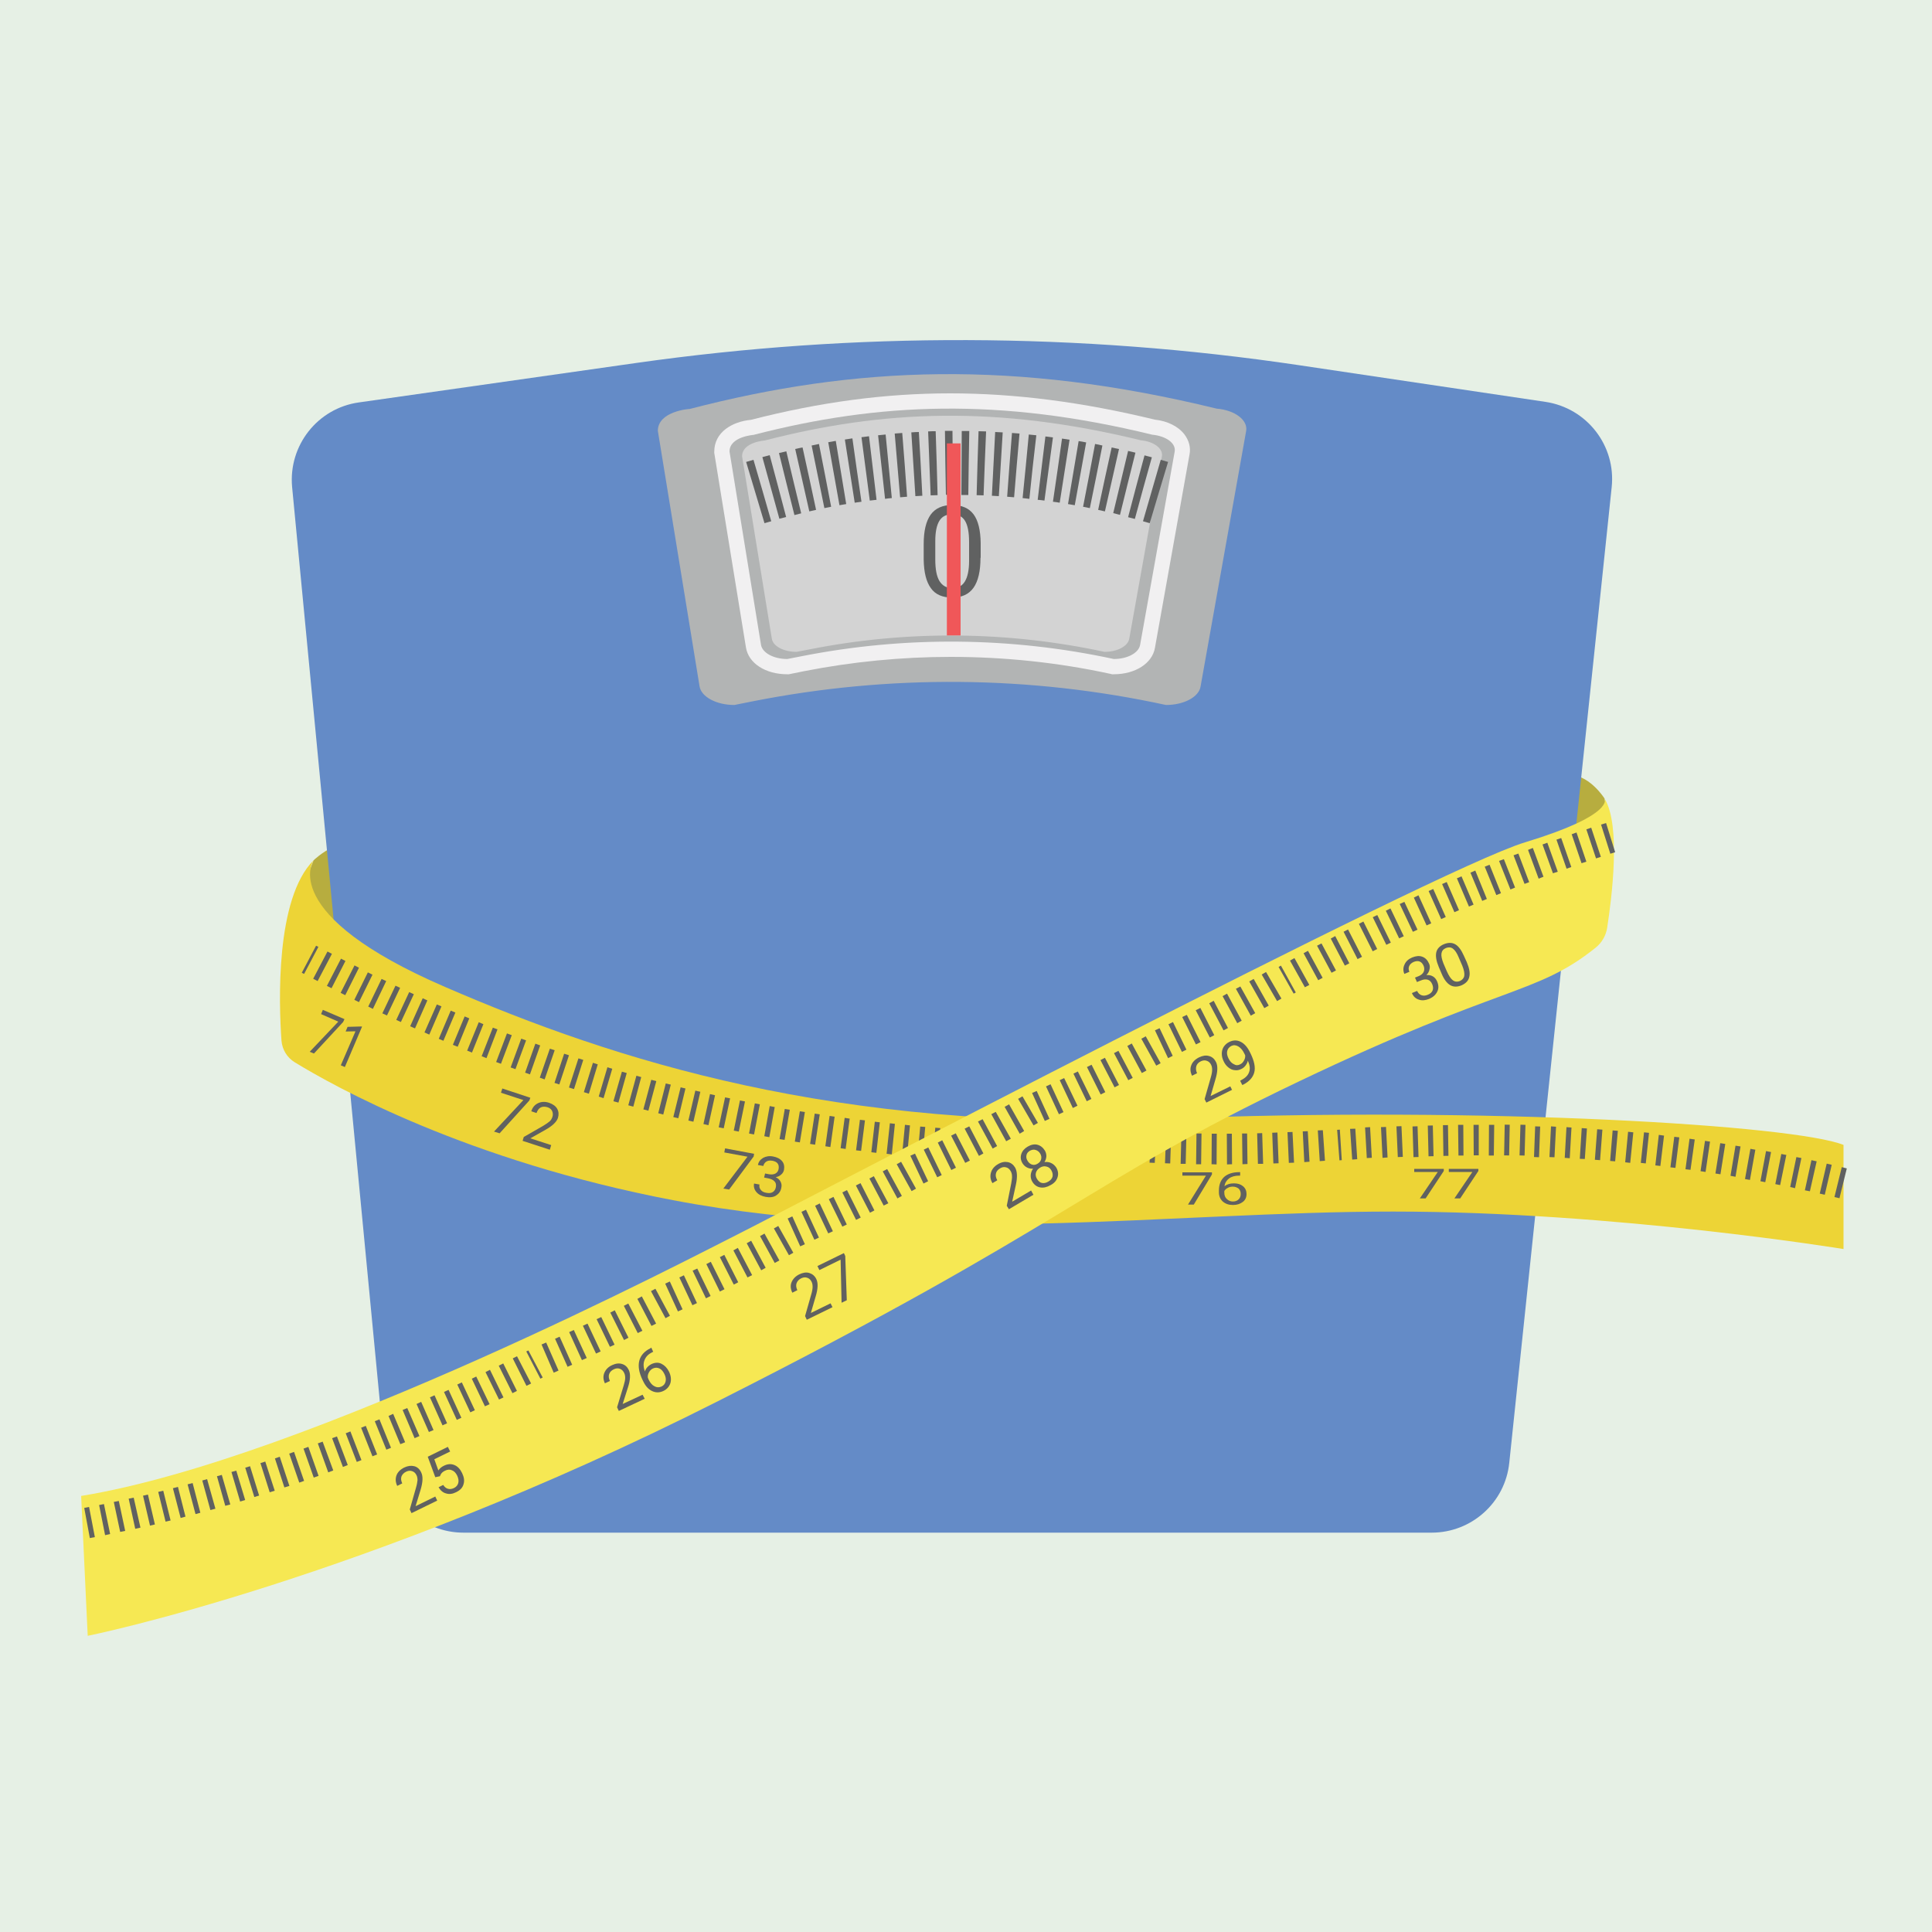 <?xml version="1.0" encoding="utf-8"?>
<!-- Generator: Adobe Illustrator 22.0.1, SVG Export Plug-In . SVG Version: 6.00 Build 0)  -->
<svg version="1.1" id="Layer_1" xmlns="http://www.w3.org/2000/svg" xmlns:xlink="http://www.w3.org/1999/xlink" x="0px" y="0px"
	 viewBox="0 0 1000 1000" style="enable-background:new 0 0 1000 1000;" xml:space="preserve">
<style type="text/css">
	.st0{fill:#E6F0E5;}
	.st1{fill:#B7AD3F;}
	.st2{fill:#648BC7;}
	.st3{fill:#B2B4B4;}
	.st4{fill:#F1F0F1;}
	.st5{fill:#D3D3D3;}
	.st6{fill:#606161;}
	.st7{fill:#F05759;}
	.st8{fill:#EDD436;}
	.st9{fill:#F6E853;}
</style>
<rect class="st0" width="1000" height="1000"/>
<g id="Scales">
	<path class="st1" d="M162.3,445.3c0,0,16.3-16,31.6-7.4c15.2,8.6,4.2,35.8,4.2,35.8l-28.9,7.2l-13-19.8L162.3,445.3z"/>
	<path class="st1" d="M830.5,413.3c0,0-7.1-11.3-17-12.2c-9.9-0.9-14.5,19-14.5,19l18.8,13.9C817.7,434,834.1,430.4,830.5,413.3z"/>
	<path class="st2" d="M151.2,252.1l48.4,504.6c2,20.7,19.4,36.6,40.3,36.6H741c20.7,0,38.1-15.6,40.2-36.2l53-504.9
		c2.3-21.5-12.8-41-34.3-44.2l-127.7-19c-113.7-16.9-229.3-17.3-343.1-1.1l-143.4,20.4C164.4,211.3,149.2,230.6,151.2,252.1z"/>
	<path class="st3" d="M340.5,223l21.6,132.3c0.9,5.4,8.7,9.6,18,9.6l9.5-1.9c70.7-14,143.5-13.4,213.9,1.9l0,0
		c9.2,0,17-4.1,17.9-9.5L645,223.1c1-5.6-5.7-10.8-15.3-11.6l0,0c-104.5-25.5-187-22.1-272.8,0.2C356.9,211.6,340.5,212.8,340.5,223
		z"/>
	<path class="st4" d="M575.6,349l-0.8-0.2c-27.1-5.9-54.9-8.8-82.7-8.8c-25.4,0-51,2.5-75.9,7.4l-7.9,1.6h-0.8
		c-11.3,0-20.1-5.7-21.4-13.9l-16.4-100.7v-0.6c0-10.2,9.4-15.6,19-16.5c35.8-9.2,69.5-13.7,103.1-13.7c33.7,0,68.4,4.5,105.9,13.6
		c6.6,0.7,12.2,3.5,15.4,7.7c2.3,3.1,3.3,6.7,2.6,10.3l-17.9,100.1c-1.4,8.1-10.2,13.7-21.4,13.7H575.6z"/>
	<path class="st3" d="M377.6,233.7l16.3,100.1c0.7,4.1,6.5,7.3,13.6,7.3l7.2-1.4c53.5-10.6,108.5-10.1,161.8,1.4h0
		c7,0,12.8-3.1,13.6-7.2l17.9-100.1c0.8-4.3-4.3-8.1-11.6-8.8h0c-79-19.3-141.4-16.7-206.4,0.1C390,225.1,377.6,226,377.6,233.7z"/>
	<path class="st5" d="M384.1,236.2l15.4,94.4c0.6,3.9,6.2,6.8,12.8,6.8l6.8-1.3c50.4-10,102.4-9.5,152.6,1.3l0,0
		c6.6,0,12.1-2.9,12.8-6.8l16.9-94.4c0.7-4-4.1-7.7-10.9-8.3h0c-74.5-18.2-133.4-15.7-194.7,0.1C395.8,228,384.1,228.8,384.1,236.2z
		"/>
	<path class="st6" d="M399.2,269.8c-1.2,0.3-2.3,0.7-3.5,1c-3.2-10.6-6.3-21.1-9.5-31.7c1.3-0.4,2.5-0.7,3.8-1.1
		C393.1,248.6,396.2,259.2,399.2,269.8z"/>
	<path class="st6" d="M406.9,267.6c-1.2,0.3-2.3,0.6-3.5,0.9c-2.9-10.6-5.9-21.3-8.8-31.9c1.3-0.3,2.5-0.7,3.8-1
		C401.3,246.3,404.1,257,406.9,267.6z"/>
	<path class="st6" d="M414.7,265.7c-1.2,0.3-2.3,0.6-3.5,0.9c-2.7-10.7-5.4-21.4-8-32.1c1.3-0.3,2.5-0.6,3.8-0.9
		C409.5,244.2,412.1,255,414.7,265.7z"/>
	<path class="st6" d="M422.4,263.9c-1.2,0.3-2.3,0.5-3.5,0.8c-2.4-10.8-4.9-21.5-7.3-32.3c1.3-0.3,2.6-0.6,3.8-0.8
		C417.8,242.4,420.1,253.1,422.4,263.9z"/>
	<path class="st6" d="M430.2,262.3c-1.2,0.2-2.3,0.5-3.5,0.7c-2.2-10.8-4.4-21.6-6.6-32.4c1.3-0.3,2.6-0.5,3.8-0.8
		C426.1,240.7,428.1,251.5,430.2,262.3z"/>
	<path class="st6" d="M438,260.9c-1.2,0.2-2.3,0.4-3.5,0.6c-1.9-10.9-3.9-21.7-5.8-32.6c1.3-0.2,2.6-0.5,3.9-0.7
		C434.4,239.2,436.2,250,438,260.9z"/>
	<path class="st6" d="M445.9,259.7c-1.2,0.2-2.4,0.3-3.5,0.5c-1.7-10.9-3.4-21.8-5.1-32.7c1.3-0.2,2.6-0.4,3.9-0.6
		C442.7,237.9,444.3,248.8,445.9,259.7z"/>
	<path class="st6" d="M453.7,258.7c-1.2,0.1-2.4,0.3-3.5,0.4c-1.4-10.9-2.9-21.9-4.3-32.8c1.3-0.2,2.6-0.3,3.9-0.5
		C451.1,236.8,452.4,247.7,453.7,258.7z"/>
	<path class="st6" d="M461.6,257.8c-1.2,0.1-2.4,0.2-3.5,0.4c-1.2-11-2.4-21.9-3.6-32.9c1.3-0.1,2.6-0.3,3.9-0.4
		C459.5,235.8,460.5,246.8,461.6,257.8z"/>
	<path class="st6" d="M469.5,257.1c-1.2,0.1-2.4,0.2-3.6,0.3c-0.9-11-1.9-22-2.8-33c1.3-0.1,2.6-0.2,3.9-0.3
		C467.9,235.1,468.7,246.1,469.5,257.1z"/>
	<path class="st6" d="M477.4,256.6c-1.2,0.1-2.4,0.1-3.6,0.2c-0.7-11-1.4-22-2.1-33c1.3-0.1,2.6-0.2,3.9-0.2
		C476.3,234.6,476.8,245.6,477.4,256.6z"/>
	<path class="st6" d="M485.3,256.3c-1.2,0-2.4,0.1-3.6,0.1c-0.4-11-0.9-22-1.3-33.1c1.3-0.1,2.6-0.1,3.9-0.1
		C484.7,234.2,485,245.3,485.3,256.3z"/>
	<path class="st6" d="M493.2,256.1c-1.2,0-2.4,0-3.6,0c-0.2-11-0.4-22.1-0.5-33.1c1.3,0,2.6,0,3.9,0
		C493.1,234.1,493.2,245.1,493.2,256.1z"/>
	<path class="st6" d="M501.2,256.2c-1.2,0-2.4,0-3.6,0c0.1-11,0.1-22.1,0.2-33.1c1.3,0,2.6,0,3.9,0
		C501.5,234.1,501.3,245.2,501.2,256.2z"/>
	<path class="st6" d="M509.1,256.4c-1.2,0-2.4-0.1-3.6-0.1c0.3-11,0.6-22,1-33.1c1.3,0,2.6,0.1,3.9,0.1
		C509.9,234.4,509.5,245.4,509.1,256.4z"/>
	<path class="st6" d="M517,256.8c-1.2-0.1-2.4-0.1-3.6-0.2c0.6-11,1.1-22,1.7-33c1.3,0.1,2.6,0.1,3.9,0.2
		C518.3,234.8,517.7,245.8,517,256.8z"/>
	<path class="st6" d="M524.9,257.4c-1.2-0.1-2.4-0.2-3.6-0.3c0.8-11,1.6-22,2.5-33c1.3,0.1,2.6,0.2,3.9,0.3
		C526.7,235.4,525.8,246.4,524.9,257.4z"/>
	<path class="st6" d="M532.8,258.2c-1.2-0.1-2.4-0.3-3.5-0.4c1.1-11,2.2-22,3.2-32.9c1.3,0.1,2.6,0.3,3.9,0.4
		C535.1,236.2,533.9,247.2,532.8,258.2z"/>
	<path class="st6" d="M540.6,259.1c-1.2-0.2-2.4-0.3-3.5-0.4c1.3-10.9,2.7-21.9,4-32.8c1.3,0.2,2.6,0.3,3.9,0.5
		C543.5,237.2,542.1,248.2,540.6,259.1z"/>
	<path class="st6" d="M548.5,260.2c-1.2-0.2-2.4-0.4-3.5-0.5c1.6-10.9,3.2-21.8,4.7-32.7c1.3,0.2,2.6,0.4,3.9,0.6
		C551.9,238.4,550.2,249.3,548.5,260.2z"/>
	<path class="st6" d="M556.3,261.5c-1.2-0.2-2.3-0.4-3.5-0.6c1.8-10.9,3.7-21.8,5.5-32.6c1.3,0.2,2.6,0.4,3.9,0.7
		C560.2,239.8,558.3,250.7,556.3,261.5z"/>
	<path class="st6" d="M564.1,263c-1.2-0.2-2.3-0.5-3.5-0.7c2.1-10.8,4.2-21.7,6.2-32.5c1.3,0.2,2.6,0.5,3.8,0.8
		C568.5,241.4,566.3,252.2,564.1,263z"/>
	<path class="st6" d="M571.9,264.7c-1.2-0.3-2.3-0.5-3.5-0.8c2.3-10.8,4.6-21.6,7-32.3c1.3,0.3,2.6,0.6,3.8,0.8
		C576.8,243.2,574.3,253.9,571.9,264.7z"/>
	<path class="st6" d="M579.7,266.5c-1.2-0.3-2.3-0.6-3.5-0.9c2.6-10.7,5.1-21.4,7.7-32.2c1.3,0.3,2.5,0.6,3.8,0.9
		C585,245.1,582.3,255.8,579.7,266.5z"/>
	<path class="st6" d="M587.4,268.6c-1.2-0.3-2.3-0.6-3.5-0.9c2.8-10.7,5.6-21.3,8.5-32c1.3,0.3,2.5,0.7,3.8,1
		C593.2,247.3,590.3,257.9,587.4,268.6z"/>
	<path class="st6" d="M595.1,270.8c-1.1-0.3-2.3-0.7-3.5-1c3.1-10.6,6.1-21.2,9.2-31.8c1.3,0.4,2.5,0.7,3.8,1.1
		C601.4,249.7,598.2,260.2,595.1,270.8z"/>
	<path class="st6" d="M507.5,288.7c0,6.9-1.2,12.1-3.6,15.5c-2.4,3.4-6.1,5.1-11.1,5.1c-5,0-8.7-1.6-11-4.9
		c-2.4-3.3-3.6-8.2-3.7-14.8v-7.9c0-6.9,1.2-11.9,3.6-15.3c2.4-3.3,6.1-5,11.1-5c5,0,8.7,1.6,11.1,4.8s3.6,8.2,3.7,14.9V288.7z
		 M501.6,280.6c0-5-0.7-8.7-2.1-11c-1.4-2.3-3.6-3.4-6.7-3.4c-3,0-5.2,1.1-6.6,3.4c-1.4,2.3-2.1,5.8-2.1,10.5v9.5
		c0,5,0.7,8.8,2.2,11.2c1.5,2.4,3.7,3.6,6.6,3.6c2.9,0,5.1-1.1,6.5-3.4c1.4-2.3,2.2-5.8,2.2-10.7V280.6z"/>
	<rect x="490.1" y="229.5" class="st7" width="7.1" height="99.4"/>
</g>
<g id="Tape_Measure">
	<path class="st8" d="M162.3,445.3c0,0-19.4,27.8,68.2,65.6c87.5,37.9,202,74.9,371.1,68.2s327.4,3.4,352.6,13.5v53.9
		c0,0-118.7-19.4-233.1-19.4s-244.9,18.5-372.8-5.9c-106.5-20.3-175.6-59-195.8-71.4c-3.9-2.4-6.4-6.5-6.8-11.1
		C144.3,519.1,142.5,465.1,162.3,445.3z"/>
	<polygon class="st6" points="157.4,504.1 156.2,503.5 163.6,489.5 164.8,490.1 	"/>
	<path class="st6" d="M485.4,599.7l-2.6-0.2l1.3-15.8l2.6,0.2L485.4,599.7z M490.8,600.1l1.2-15.8l2.6,0.2l-1.1,15.8L490.8,600.1z
		 M477.5,599.1l-2.6-0.2l1.4-15.8l2.6,0.2L477.5,599.1z M498.8,600.7l1-15.8l2.6,0.2l-1,15.9L498.8,600.7z M469.5,598.3l-2.6-0.3
		l1.5-15.8l2.6,0.3L469.5,598.3z M506.7,601.2l0.9-15.9l2.6,0.1l-0.9,15.9L506.7,601.2z M461.6,597.5l-2.7-0.3l1.7-15.8l2.6,0.3
		L461.6,597.5z M514.7,601.6l0.8-15.9l2.5,0.1l-0.7,15.9L514.7,601.6z M453.6,596.7l-2.6-0.3l1.8-15.8l2.6,0.3L453.6,596.7z
		 M445.7,595.7l-2.6-0.3l2-15.8l2.6,0.3L445.7,595.7z M437.7,594.7l-2.6-0.4l2.1-15.7l2.6,0.4L437.7,594.7z M429.8,593.7l-2.6-0.4
		l2.2-15.7l2.6,0.4L429.8,593.7z M421.9,592.5l-2.6-0.4l2.4-15.7l2.6,0.4L421.9,592.5z M414,591.3l-2.6-0.4l2.6-15.7l2.6,0.4
		L414,591.3z M406.1,590l-2.6-0.4l2.7-15.6l2.6,0.4L406.1,590z M398.2,588.6l-2.6-0.5l2.8-15.6l2.6,0.5L398.2,588.6z M390.3,587.2
		l-2.6-0.5l3-15.6l2.6,0.5L390.3,587.2z M382.4,585.7l-2.6-0.5l3.2-15.6l2.6,0.5L382.4,585.7z M374.6,584l-2.6-0.5l3.3-15.5l2.6,0.5
		L374.6,584z M366.7,582.4l-2.6-0.6l3.4-15.5l2.6,0.6L366.7,582.4z M358.9,580.6l-2.6-0.6l3.6-15.5l2.6,0.6L358.9,580.6z
		 M351.1,578.8l-2.6-0.6l3.8-15.4l2.5,0.6L351.1,578.8z M343.3,576.9l-2.6-0.7l3.9-15.4l2.6,0.6L343.3,576.9z M335.6,574.9l-2.6-0.7
		l4.1-15.3l2.6,0.7L335.6,574.9z M327.8,572.8l-2.6-0.7l4.2-15.3l2.5,0.7L327.8,572.8z M320.1,570.7l-2.6-0.7l4.4-15.3l2.5,0.7
		L320.1,570.7z M312.4,568.4l-2.5-0.8l4.5-15.2l2.5,0.8L312.4,568.4z M304.8,566.1l-2.6-0.8l4.7-15.2l2.5,0.8L304.8,566.1z
		 M297.1,563.7l-2.6-0.8l4.9-15.1l2.5,0.8L297.1,563.7z M289.5,561.3l-2.5-0.8l5-15.1l2.5,0.8L289.5,561.3z M281.9,558.7l-2.5-0.9
		l5.2-15l2.5,0.8L281.9,558.7z M274.3,556.1l-2.5-0.9l5.3-15l2.5,0.9L274.3,556.1z M266.8,553.4l-2.5-0.9l5.5-14.9l2.5,0.9
		L266.8,553.4z M259.3,550.6l-2.5-0.9l5.6-14.8l2.5,0.9L259.3,550.6z M251.8,547.7l-2.5-1l5.8-14.8l2.4,0.9L251.8,547.7z
		 M244.3,544.8l-2.5-1l6-14.7l2.4,1L244.3,544.8z M236.9,541.8l-2.5-1l6.1-14.7l2.4,1L236.9,541.8z M229.5,538.7l-2.4-1l6.2-14.6
		l2.4,1L229.5,538.7z M222.2,535.5l-2.5-1.1l6.4-14.5l2.4,1L222.2,535.5z M214.8,532.3l-2.5-1.1l6.5-14.5l2.4,1.1L214.8,532.3z
		 M207.5,529l-2.4-1.1l6.7-14.4l2.4,1.1L207.5,529z M200.3,525.6l-2.4-1.1l6.8-14.3l2.4,1.1L200.3,525.6z M193,522.2l-2.4-1.2
		l6.9-14.3l2.4,1.1L193,522.2z M185.8,518.7l-2.4-1.2l7-14.2l2.4,1.2L185.8,518.7z M178.7,515.1l-2.4-1.2l7.2-14.2l2.3,1.2
		L178.7,515.1z M171.6,511.5l-2.4-1.2l7.3-14.1l2.3,1.2L171.6,511.5z M164.4,507.8l-2.3-1.2l7.4-14.1l2.3,1.2L164.4,507.8z"/>
	<polygon class="st6" points="522.7,602 523.5,586.1 524.7,586.2 524.1,602 	"/>
	<polygon class="st6" points="533.9,596.9 532.6,596.8 534.3,581 535.7,581.2 	"/>
	<polygon class="st6" points="685.8,600.8 683.1,601 682.1,585.1 684.7,585 	"/>
	<polygon class="st6" points="677.8,601.3 675.1,601.5 674.3,585.6 676.9,585.5 	"/>
	<polygon class="st6" points="669.8,601.8 667.1,601.9 666.4,586 669,585.9 	"/>
	<polygon class="st6" points="661.8,602.1 659.1,602.2 658.5,586.3 661.2,586.2 	"/>
	<polygon class="st6" points="653.8,602.4 651.1,602.4 650.7,586.6 653.3,586.5 	"/>
	<polygon class="st6" points="645.7,602.5 643.1,602.6 642.9,586.7 645.5,586.7 	"/>
	<polygon class="st6" points="637.7,602.6 635.1,602.7 635,586.8 637.6,586.8 	"/>
	<polygon class="st6" points="629.7,602.7 627.1,602.6 627.2,586.8 629.8,586.8 	"/>
	<polygon class="st6" points="621.7,602.6 619.1,602.6 619.3,586.7 621.9,586.7 	"/>
	<polygon class="st6" points="613.7,602.4 611.1,602.4 611.5,586.5 614.1,586.6 	"/>
	<polygon class="st6" points="605.7,602.2 603,602.1 603.6,586.3 606.2,586.4 	"/>
	<polygon class="st6" points="597.7,601.9 595,601.8 595.8,585.9 598.4,586.1 	"/>
	<polygon class="st6" points="589.7,601.5 587,601.4 587.9,585.5 590.5,585.7 	"/>
	<polygon class="st6" points="581.7,601.1 579,600.9 580.1,585.1 582.7,585.2 	"/>
	<polygon class="st6" points="573.7,600.6 571.1,600.4 572.2,584.5 574.8,584.7 	"/>
	<polygon class="st6" points="565.7,600 563.1,599.8 564.4,583.9 567,584.1 	"/>
	<polygon class="st6" points="557.8,599.3 555.1,599.1 556.6,583.3 559.2,583.5 	"/>
	<polygon class="st6" points="549.8,598.6 547.2,598.3 548.7,582.5 551.3,582.8 	"/>
	<polygon class="st6" points="541.9,597.8 539.2,597.5 540.9,581.7 543.5,582 	"/>
	
		<rect x="731" y="582.7" transform="matrix(1 -3.192076e-02 3.192076e-02 1 -18.48 23.678)" class="st6" width="2.6" height="15.9"/>
	<polygon class="st6" points="725.4,582.9 726.1,598.8 723.5,598.9 722.8,583 	"/>
	
		<rect x="739" y="582.4" transform="matrix(1 -2.409076e-02 2.409076e-02 1 -14.008 18.005)" class="st6" width="2.6" height="15.9"/>
	<polygon class="st6" points="717.4,583.3 718.2,599.1 715.6,599.3 714.8,583.4 	"/>
	
		<rect x="746.9" y="582.3" transform="matrix(1 -1.531475e-02 1.531475e-02 1 -8.951 11.528)" class="st6" width="2.6" height="15.9"/>
	
		<rect x="707.3" y="583.7" transform="matrix(0.998 -5.631267e-02 5.631267e-02 0.998 -32.195 40.841)" class="st6" width="2.6" height="15.9"/>
	<polygon class="st6" points="754.7,582.2 757.4,582.2 757.5,598.1 754.9,598.1 	"/>
	<polygon class="st6" points="701.5,584.2 702.5,600 699.9,600.2 698.8,584.3 	"/>
	<polygon class="st6" points="762.7,582.2 765.4,582.2 765.4,598 762.8,598 	"/>
	<polygon class="st6" points="770.7,582.2 773.4,582.2 773.2,598.1 770.6,598.1 	"/>
	
		<rect x="772" y="588.9" transform="matrix(1.988580e-02 -1 1 1.988580e-02 174.269 1358.302)" class="st6" width="15.9" height="2.6"/>
	
		<rect x="779.9" y="589.1" transform="matrix(2.870770e-02 -1 1 2.870770e-02 175.033 1361.034)" class="st6" width="15.9" height="2.6"/>
	
		<rect x="787.8" y="589.4" transform="matrix(3.749820e-02 -0.999 0.999 3.749820e-02 175.648 1363.79)" class="st6" width="15.9" height="2.6"/>
	<polygon class="st6" points="802.8,583 805.4,583.2 804.6,599 802,598.9 	"/>
	<polygon class="st6" points="810.8,583.4 813.4,583.6 812.5,599.5 809.9,599.3 	"/>
	<polygon class="st6" points="818.7,583.9 821.4,584.1 820.3,599.9 817.7,599.8 	"/>
	<polygon class="st6" points="826.7,584.5 829.4,584.7 828.2,600.5 825.5,600.3 	"/>
	<polygon class="st6" points="834.7,585.1 837.4,585.3 836,601.1 833.4,600.9 	"/>
	<polygon class="st6" points="842.7,585.8 845.4,586.1 843.8,601.9 841.2,601.6 	"/>
	
		<rect x="843.2" y="593.3" transform="matrix(0.105 -0.995 0.995 0.105 170.405 1378.597)" class="st6" width="15.9" height="2.6"/>
	<polygon class="st6" points="858.6,587.4 861.3,587.8 859.4,603.5 856.8,603.2 	"/>
	<polygon class="st6" points="866.6,588.4 869.2,588.7 867.2,604.5 864.6,604.2 	"/>
	<polygon class="st6" points="874.5,589.4 877.2,589.8 875,605.5 872.4,605.2 	"/>
	<polygon class="st6" points="882.5,590.5 885.1,590.9 882.8,606.6 880.2,606.2 	"/>
	<polygon class="st6" points="890.4,591.7 893,592.1 890.5,607.8 887.9,607.4 	"/>
	<polygon class="st6" points="898.3,593 900.9,593.4 898.3,609.1 895.7,608.6 	"/>
	
		<rect x="898.2" y="601.1" transform="matrix(0.176 -0.984 0.984 0.176 153.646 1388.31)" class="st6" width="15.9" height="2.6"/>
	<polygon class="st6" points="914.1,595.8 916.7,596.3 913.7,611.9 911.2,611.4 	"/>
	<polygon class="st6" points="922,597.3 924.6,597.8 921.4,613.4 918.9,612.9 	"/>
	<polygon class="st6" points="929.8,598.9 932.4,599.4 929.1,615 926.6,614.4 	"/>
	<polygon class="st6" points="937.6,600.5 940.3,601.1 936.8,616.6 934.2,616.1 	"/>
	<polygon class="st6" points="945.5,602.3 948.1,602.9 944.5,618.4 941.9,617.8 	"/>
	<polygon class="st6" points="953.3,604.1 955.9,604.8 952.1,620.2 949.5,619.6 	"/>
	<polygon class="st6" points="693.5,584.7 694.5,600.5 693.3,600.6 692.1,584.8 	"/>
	<path class="st9" d="M830.5,413.3c0,0,5.9,8.4-41.2,22.7c-47.1,14.3-385.4,191.9-407.3,202.8C360,649.8,159.8,755,42,774.3
		l3.4,72.4c0,0,142.2-28.5,325.7-121.2s190.2-112.8,301.3-165.8c105.5-50.4,122.6-44.5,153.4-69.1c3.3-2.6,5.5-6.4,6.1-10.6
		C834.2,465,839.1,427.3,830.5,413.3z"/>
	
		<rect x="340.4" y="667" transform="matrix(0.881 -0.473 0.473 0.881 -278.438 241.662)" class="st6" width="2.6" height="15.9"/>
	<polygon class="st6" points="339.6,685.1 337.2,686.3 329.9,672.3 332.2,671 	"/>
	<polygon class="st6" points="332.5,688.8 330.1,690 322.9,675.9 325.2,674.7 	"/>
	<polygon class="st6" points="325.3,692.4 323,693.6 315.9,679.4 318.2,678.2 	"/>
	<polygon class="st6" points="318.1,696 315.7,697.1 308.8,682.8 311.2,681.7 	"/>
	<polygon class="st6" points="310.9,699.5 308.5,700.6 301.7,686.2 304.1,685.1 	"/>
	<polygon class="st6" points="303.7,702.9 301.2,704 294.6,689.5 297,688.4 	"/>
	
		<rect x="290.6" y="691.5" transform="matrix(0.913 -0.408 0.408 0.913 -260.161 180.157)" class="st6" width="2.6" height="15.9"/>
	<polygon class="st6" points="289.1,709.4 286.6,710.5 280.3,695.9 282.7,694.9 	"/>
	
		<rect x="404" y="634.3" transform="matrix(0.872 -0.49 0.49 0.872 -262.534 280.682)" class="st6" width="2.6" height="15.9"/>
	<polygon class="st6" points="403.4,652.4 401,653.7 393.4,639.8 395.7,638.5 	"/>
	<polygon class="st6" points="396.3,656.2 394,657.5 386.5,643.5 388.8,642.2 	"/>
	<polygon class="st6" points="389.3,660 386.9,661.2 379.6,647.2 381.9,645.9 	"/>
	<polygon class="st6" points="382.1,663.7 379.8,664.9 372.6,650.7 374.9,649.5 	"/>
	<polygon class="st6" points="375,667.3 372.6,668.5 365.6,654.3 367.9,653.1 	"/>
	<polygon class="st6" points="367.8,670.8 365.4,672 358.5,657.7 360.9,656.6 	"/>
	
		<rect x="354.7" y="659.8" transform="matrix(0.905 -0.426 0.426 0.905 -250.457 215.18)" class="st6" width="2.6" height="15.9"/>
	<polygon class="st6" points="353.3,677.7 350.9,678.8 344.3,664.4 346.7,663.3 	"/>
	
		<rect x="240.3" y="715.6" transform="matrix(0.905 -0.424 0.424 0.905 -284.195 170.899)" class="st6" width="2.6" height="15.9"/>
	<polygon class="st6" points="251,727.9 244.2,713.6 246.5,712.5 253.4,726.8 	"/>
	
		<rect x="233.1" y="719" transform="matrix(0.909 -0.417 0.417 0.909 -281.899 164.104)" class="st6" width="2.6" height="15.9"/>
	<polygon class="st6" points="258.3,724.4 251.3,710.2 253.6,709 260.6,723.3 	"/>
	
		<rect x="225.9" y="722.3" transform="matrix(0.912 -0.409 0.409 0.912 -278.902 156.917)" class="st6" width="2.6" height="15.9"/>
	
		<rect x="261.7" y="705.3" transform="matrix(0.895 -0.446 0.446 0.895 -290.636 192.352)" class="st6" width="2.6" height="15.9"/>
	<polygon class="st6" points="224.4,740.2 222,741.2 215.6,726.7 218,725.6 	"/>
	<polygon class="st6" points="272.5,717.3 265.4,703.1 267.6,702 274.9,716.1 	"/>
	<polygon class="st6" points="217.1,743.3 214.6,744.4 208.4,729.8 210.8,728.8 	"/>
	<polygon class="st6" points="209.7,746.5 207.2,747.5 201.1,732.9 203.5,731.8 	"/>
	
		<rect x="196.8" y="734.8" transform="matrix(0.926 -0.377 0.377 0.926 -265.271 129.391)" class="st6" width="2.6" height="15.9"/>
	
		<rect x="189.4" y="737.7" transform="matrix(0.93 -0.369 0.369 0.93 -261.438 122.812)" class="st6" width="2.6" height="15.9"/>
	
		<rect x="182" y="740.6" transform="matrix(0.933 -0.36 0.36 0.933 -257.482 116.392)" class="st6" width="2.6" height="15.9"/>
	<polygon class="st6" points="180,758.3 177.5,759.3 171.9,744.4 174.4,743.5 	"/>
	<polygon class="st6" points="172.5,761.1 169.9,762.1 164.5,747.1 167,746.2 	"/>
	<polygon class="st6" points="164.9,763.9 162.4,764.8 157.1,749.8 159.6,748.9 	"/>
	<polygon class="st6" points="157.4,766.5 154.9,767.4 149.7,752.4 152.2,751.5 	"/>
	<polygon class="st6" points="149.8,769.1 147.2,769.9 142.3,754.9 144.8,754 	"/>
	<polygon class="st6" points="142.2,771.6 139.6,772.4 134.8,757.3 137.3,756.5 	"/>
	
		<rect x="129.6" y="758.9" transform="matrix(0.955 -0.296 0.296 0.955 -221.467 73.292)" class="st6" width="2.6" height="15.9"/>
	<polygon class="st6" points="126.9,776.4 124.3,777.2 119.8,761.9 122.3,761.2 	"/>
	<polygon class="st6" points="119.2,778.7 116.6,779.4 112.3,764.1 114.8,763.4 	"/>
	<polygon class="st6" points="111.5,780.9 108.9,781.6 104.7,766.3 107.2,765.6 	"/>
	<polygon class="st6" points="103.7,783 101.2,783.7 97.1,768.3 99.7,767.6 	"/>
	<polygon class="st6" points="96,785 93.5,785.7 89.5,770.3 92.1,769.6 	"/>
	<polygon class="st6" points="88.3,787 85.7,787.6 81.9,772.2 84.5,771.6 	"/>
	
		<rect x="76" y="773.5" transform="matrix(0.974 -0.227 0.227 0.974 -175.576 38.031)" class="st6" width="2.6" height="15.9"/>
	<polygon class="st6" points="72.7,790.7 70,791.3 66.6,775.7 69.2,775.2 	"/>
	<polygon class="st6" points="64.8,792.4 62.2,792.9 58.9,777.4 61.5,776.9 	"/>
	<polygon class="st6" points="57,794 54.4,794.6 51.3,779 53.8,778.5 	"/>
	<polygon class="st6" points="49.1,795.6 46.5,796.1 43.6,780.5 46.1,780 	"/>
	<polygon class="st6" points="279.7,713.6 272.4,699.5 273.5,699 280.9,713 	"/>
	
		<rect x="699.3" y="480.6" transform="matrix(0.89 -0.455 0.455 0.89 -145.62 372.72)" class="st6" width="2.6" height="15.9"/>
	<polygon class="st6" points="691.1,484.5 698.4,498.6 696.1,499.8 688.8,485.8 	"/>
	
		<rect x="706.4" y="477" transform="matrix(0.894 -0.449 0.449 0.894 -142.33 368.896)" class="st6" width="2.6" height="15.9"/>
	<polygon class="st6" points="684,488.3 691.5,502.3 689.2,503.5 681.7,489.5 	"/>
	
		<rect x="713.5" y="473.5" transform="matrix(0.898 -0.441 0.441 0.898 -138.996 364.208)" class="st6" width="2.6" height="15.9"/>
	
		<rect x="678.3" y="491.7" transform="matrix(0.879 -0.477 0.477 0.879 -156.044 384.727)" class="st6" width="2.6" height="15.9"/>
	<polygon class="st6" points="717.3,471.4 719.7,470.2 726.6,484.6 724.2,485.7 	"/>
	<polygon class="st6" points="670,495.9 677.7,509.8 675.4,511 667.7,497.2 	"/>
	<polygon class="st6" points="724.5,467.9 726.9,466.8 733.7,481.2 731.3,482.3 	"/>
	<polygon class="st6" points="731.8,464.6 734.2,463.4 740.8,477.9 738.4,479 	"/>
	
		<rect x="742.2" y="460" transform="matrix(0.913 -0.409 0.409 0.913 -126.315 344.779)" class="st6" width="2.6" height="15.9"/>
	
		<rect x="749.5" y="456.8" transform="matrix(0.916 -0.401 0.401 0.916 -123.291 339.698)" class="st6" width="2.6" height="15.9"/>
	
		<rect x="756.7" y="453.6" transform="matrix(0.92 -0.393 0.393 0.92 -120.347 334.683)" class="st6" width="2.6" height="15.9"/>
	<polygon class="st6" points="761.1,451.7 763.6,450.6 769.6,465.3 767.2,466.3 	"/>
	<polygon class="st6" points="768.5,448.6 771,447.6 776.9,462.3 774.5,463.3 	"/>
	<polygon class="st6" points="775.9,445.6 778.4,444.7 784.2,459.4 781.8,460.4 	"/>
	<polygon class="st6" points="783.4,442.7 785.9,441.8 791.5,456.6 789.1,457.5 	"/>
	<polygon class="st6" points="790.9,439.9 793.4,438.9 798.9,453.8 796.4,454.8 	"/>
	<polygon class="st6" points="798.4,437.1 800.9,436.2 806.3,451.2 803.8,452 	"/>
	
		<rect x="808.5" y="433.5" transform="matrix(0.944 -0.329 0.329 0.944 -100.224 291.385)" class="st6" width="2.6" height="15.9"/>
	<polygon class="st6" points="813.5,431.8 816,430.9 821.1,446 818.6,446.8 	"/>
	<polygon class="st6" points="821.1,429.3 823.6,428.4 828.6,443.5 826.1,444.3 	"/>
	<polygon class="st6" points="828.7,426.8 831.3,426 836,441.1 833.5,441.9 	"/>
	<polygon class="st6" points="663,499.8 670.7,513.7 669.6,514.3 661.8,500.5 	"/>
	
		<rect x="467.5" y="600.9" transform="matrix(0.875 -0.485 0.485 0.875 -236.366 303.55)" class="st6" width="2.6" height="15.9"/>
	<polygon class="st6" points="466.8,619 464.5,620.3 456.9,606.3 459.2,605.1 	"/>
	<polygon class="st6" points="459.8,622.8 457.4,624 450,610 452.3,608.8 	"/>
	<polygon class="st6" points="452.6,626.5 450.3,627.7 443,613.6 445.4,612.4 	"/>
	<polygon class="st6" points="445.5,630.2 443.1,631.4 436,617.2 438.4,616 	"/>
	<polygon class="st6" points="438.3,633.8 436,634.9 429,620.7 431.4,619.5 	"/>
	<polygon class="st6" points="431.1,637.3 428.7,638.4 421.9,624.1 424.3,622.9 	"/>
	
		<rect x="418" y="626.1" transform="matrix(0.907 -0.421 0.421 0.907 -227.888 235.354)" class="st6" width="2.6" height="15.9"/>
	<polygon class="st6" points="416.6,644 414.2,645.1 407.7,630.7 410.1,629.6 	"/>
	
		<rect x="530.6" y="567.3" transform="matrix(0.865 -0.502 0.502 0.865 -216.775 344.404)" class="st6" width="2.6" height="15.9"/>
	<polygon class="st6" points="530.1,585.4 527.8,586.8 520,572.9 522.3,571.6 	"/>
	<polygon class="st6" points="523.2,589.4 520.8,590.7 513.1,576.7 515.4,575.5 	"/>
	<polygon class="st6" points="516.1,593.2 513.8,594.5 506.2,580.5 508.6,579.3 	"/>
	<polygon class="st6" points="509,597 506.7,598.3 499.3,584.2 501.7,583 	"/>
	<polygon class="st6" points="502,600.7 499.6,601.9 492.3,587.8 494.7,586.6 	"/>
	<polygon class="st6" points="494.8,604.4 492.4,605.6 485.4,591.4 487.7,590.2 	"/>
	
		<rect x="481.6" y="593.4" transform="matrix(0.899 -0.438 0.438 0.899 -214.728 272.534)" class="st6" width="2.6" height="15.9"/>
	<polygon class="st6" points="480.4,611.4 478,612.6 471.2,598.2 473.6,597.1 	"/>
	
		<rect x="594.1" y="536" transform="matrix(0.875 -0.485 0.485 0.875 -189.04 356.793)" class="st6" width="2.6" height="15.9"/>
	<polygon class="st6" points="593.4,554.1 591,555.4 583.5,541.4 585.8,540.1 	"/>
	<polygon class="st6" points="586.3,557.9 584,559.1 576.6,545.1 578.9,543.9 	"/>
	<polygon class="st6" points="579.2,561.6 576.9,562.8 569.6,548.7 571.9,547.5 	"/>
	<polygon class="st6" points="572.1,565.3 569.7,566.5 562.6,552.3 565,551.1 	"/>
	<polygon class="st6" points="564.9,568.8 562.5,570 555.6,555.7 557.9,554.6 	"/>
	<polygon class="st6" points="557.7,572.3 555.3,573.5 548.5,559.1 550.8,558 	"/>
	
		<rect x="544.6" y="561.2" transform="matrix(0.907 -0.421 0.421 0.907 -188.809 282.579)" class="st6" width="2.6" height="15.9"/>
	<polygon class="st6" points="543.2,579.1 540.8,580.2 534.2,565.7 536.6,564.7 	"/>
	
		<rect x="657.2" y="502.4" transform="matrix(0.865 -0.501 0.501 0.865 -167.132 399.09)" class="st6" width="2.6" height="15.9"/>
	<polygon class="st6" points="656.7,520.5 654.4,521.8 646.6,508 648.9,506.7 	"/>
	<polygon class="st6" points="649.7,524.4 647.4,525.7 639.7,511.8 642,510.6 	"/>
	<polygon class="st6" points="642.7,528.3 640.4,529.6 632.8,515.6 635.1,514.3 	"/>
	<polygon class="st6" points="635.6,532.1 633.3,533.3 625.9,519.3 628.2,518 	"/>
	<polygon class="st6" points="628.5,535.8 626.2,537 618.9,522.9 621.3,521.7 	"/>
	<polygon class="st6" points="621.4,539.4 619,540.6 611.9,526.4 614.3,525.3 	"/>
	
		<rect x="608.2" y="528.5" transform="matrix(0.899 -0.438 0.438 0.899 -173.463 321.428)" class="st6" width="2.6" height="15.9"/>
	<polygon class="st6" points="607,546.5 604.6,547.7 597.8,533.3 600.2,532.2 	"/>
	<path class="st6" d="M226.3,776.7l-13.3,6.5l-0.9-1.9l3.2-11.2c0.5-1.7,0.7-3,0.8-3.9c0-0.9-0.1-1.8-0.5-2.6
		c-0.5-1.1-1.3-1.8-2.2-2.1c-1-0.4-2-0.3-3.1,0.2c-1.3,0.6-2.1,1.5-2.5,2.5c-0.4,1.1-0.2,2.3,0.4,3.6l-2.6,1.3
		c-0.9-1.9-1-3.7-0.4-5.4c0.6-1.7,2-3.1,4-4.1c1.9-0.9,3.6-1.1,5.2-0.7s2.8,1.5,3.6,3.2c1,2,0.9,5-0.3,9l-2.6,8.5l10.2-5
		L226.3,776.7z"/>
	<path class="st6" d="M225.3,764.6l-3.9-10.6l10.4-5.1l1.2,2.4l-8.2,4l2.1,5.8c0.7-1.1,1.7-1.9,3-2.5c1.9-0.9,3.6-1,5.3-0.3
		c1.7,0.7,3,2.1,4,4.2c1,2.1,1.3,4,0.7,5.8c-0.5,1.8-1.8,3.1-3.9,4.1c-1.8,0.9-3.5,1.1-5.1,0.6c-1.6-0.4-2.9-1.5-3.9-3.2l2.4-1.2
		c0.7,1.1,1.6,1.8,2.5,2c1,0.3,2,0.1,3.1-0.4c1.2-0.6,1.9-1.5,2.2-2.6c0.3-1.2,0.1-2.4-0.6-3.9c-0.7-1.4-1.6-2.3-2.7-2.7
		c-1.1-0.5-2.3-0.4-3.5,0.2c-1.1,0.5-1.9,1.2-2.3,2l-0.4,0.9L225.3,764.6z"/>
	<path class="st6" d="M333.7,724l-13.4,6.3l-0.9-1.9l3.4-11.2c0.5-1.7,0.8-3,0.8-3.9c0-0.9-0.1-1.8-0.5-2.6
		c-0.5-1.1-1.2-1.8-2.2-2.2c-1-0.4-2-0.3-3.1,0.2c-1.3,0.6-2.1,1.4-2.5,2.5c-0.4,1.1-0.2,2.3,0.4,3.6l-2.6,1.2
		c-0.9-1.9-1-3.7-0.3-5.4c0.7-1.7,2-3.1,4-4c1.9-0.9,3.6-1.1,5.2-0.6c1.6,0.5,2.7,1.5,3.5,3.2c0.9,2,0.8,5-0.5,9l-2.7,8.5l10.3-4.8
		L333.7,724z"/>
	<path class="st6" d="M337.1,697.5l1,2.2l-0.5,0.2c-2,1-3.3,2.3-4,4.1c-0.7,1.7-0.6,3.7,0.2,5.9c0.5-1.7,1.7-3,3.5-3.9
		c1.8-0.8,3.5-0.9,5.1-0.1s2.9,2.1,3.9,4.1c1,2.1,1.2,4.1,0.7,5.9c-0.6,1.8-1.8,3.2-3.7,4.1c-2,0.9-3.9,0.9-5.8,0
		c-1.9-0.9-3.4-2.6-4.5-4.9l-0.5-1c-1.8-3.8-2.3-7-1.6-9.8c0.7-2.7,2.6-4.9,5.7-6.4L337.1,697.5z M338,708.3c-0.9,0.4-1.6,1.1-2.1,2
		c-0.5,0.9-0.7,1.8-0.6,2.7l0.4,1c0.8,1.7,1.8,2.9,3,3.5c1.2,0.7,2.4,0.7,3.6,0.2c1.2-0.5,1.9-1.4,2.2-2.6c0.3-1.2,0.1-2.5-0.6-3.9
		c-0.7-1.4-1.5-2.4-2.6-2.9C340.2,707.8,339.1,707.8,338,708.3z"/>
	<path class="st6" d="M430.9,676.6l-13.3,6.5l-0.9-1.9l3.2-11.2c0.5-1.7,0.7-3,0.7-3.9s-0.1-1.8-0.5-2.6c-0.5-1.1-1.3-1.8-2.2-2.1
		c-1-0.4-2-0.3-3.1,0.2c-1.3,0.6-2.1,1.5-2.5,2.6c-0.4,1.1-0.2,2.3,0.4,3.6l-2.6,1.3c-0.9-1.9-1.1-3.7-0.4-5.4s2-3.1,4-4.1
		c1.9-0.9,3.6-1.2,5.2-0.7c1.6,0.5,2.8,1.5,3.6,3.1c1,2,0.9,5-0.3,9l-2.5,8.6l10.2-5L430.9,676.6z"/>
	<path class="st6" d="M437.5,650.1l0.8,22.9l-2.7,1.3l-0.5-22.3l-11,5.4l-1-2.1l13.7-6.7L437.5,650.1z"/>
	<path class="st6" d="M534.9,618.4l-12.7,7.5l-1.1-1.8l2.3-11.5c0.3-1.7,0.5-3,0.4-4c0-0.9-0.3-1.8-0.7-2.5c-0.6-1-1.4-1.7-2.4-1.9
		c-1-0.3-2-0.1-3,0.5c-1.2,0.7-2,1.6-2.2,2.7c-0.3,1.1,0,2.3,0.7,3.5l-2.5,1.5c-1.1-1.8-1.3-3.6-0.8-5.4c0.5-1.8,1.7-3.3,3.6-4.4
		c1.8-1.1,3.5-1.4,5.1-1.1c1.6,0.3,2.9,1.3,3.8,2.8c1.1,1.9,1.3,4.9,0.4,9l-1.9,8.7l9.8-5.8L534.9,618.4z"/>
	<path class="st6" d="M540.8,595.5c0.6,1,0.8,2,0.8,3c-0.1,1.1-0.4,2.1-1,3c1.3-0.2,2.5,0,3.5,0.5c1.1,0.5,1.9,1.3,2.6,2.3
		c1,1.7,1.2,3.4,0.7,5c-0.5,1.7-1.7,3.1-3.6,4.1c-1.9,1.1-3.7,1.5-5.4,1.2c-1.7-0.3-3.1-1.3-4.1-3c-0.6-1-0.9-2.2-0.8-3.4
		c0.1-1.2,0.5-2.3,1.2-3.3c-1.1,0.1-2.1-0.1-3.1-0.6s-1.7-1.2-2.3-2.1c-1-1.6-1.2-3.2-0.7-4.8c0.5-1.6,1.6-2.9,3.3-3.9
		c1.7-1,3.4-1.4,5-1C538.5,592.9,539.8,593.9,540.8,595.5z M544.2,605.8c-0.6-1.1-1.5-1.8-2.6-2c-1.1-0.3-2.2-0.1-3.3,0.6
		c-1.1,0.7-1.8,1.5-2.1,2.6c-0.3,1.1-0.1,2.2,0.6,3.3c0.7,1.1,1.5,1.8,2.5,2c1,0.2,2.1,0,3.3-0.7c1.2-0.7,1.9-1.5,2.2-2.6
		C545,607.9,544.8,606.9,544.2,605.8z M533.1,595.6c-1,0.6-1.6,1.3-1.8,2.3c-0.2,1-0.1,1.9,0.6,3c0.6,1,1.4,1.6,2.3,1.9
		c1,0.3,1.9,0.1,2.9-0.5c1-0.6,1.6-1.4,1.8-2.3c0.2-1,0.1-1.9-0.5-2.9s-1.4-1.6-2.4-1.9C535,594.9,534.1,595.1,533.1,595.6z"/>
	<path class="st6" d="M637.7,564.1l-13.3,6.6l-0.9-1.8l3.2-11.2c0.5-1.7,0.7-3,0.7-3.9c0-0.9-0.1-1.8-0.5-2.6
		c-0.5-1.1-1.3-1.8-2.2-2.1c-1-0.4-2-0.3-3.1,0.2c-1.3,0.6-2.1,1.5-2.4,2.6c-0.3,1.1-0.2,2.3,0.4,3.6l-2.6,1.3
		c-0.9-1.9-1.1-3.7-0.4-5.4c0.6-1.7,2-3.1,4-4.1c1.9-0.9,3.6-1.2,5.2-0.7c1.6,0.4,2.8,1.5,3.6,3.1c1,2,0.9,5-0.3,9l-2.5,8.6l10.2-5
		L637.7,564.1z"/>
	<path class="st6" d="M645.9,549c-0.2,0.9-0.6,1.7-1.2,2.5c-0.6,0.8-1.3,1.4-2.2,1.8c-1.2,0.6-2.3,0.8-3.5,0.6
		c-1.2-0.1-2.2-0.6-3.2-1.4c-1-0.8-1.8-1.8-2.4-3.1c-0.7-1.4-1-2.7-1-4c0-1.3,0.3-2.5,1-3.6c0.7-1,1.6-1.9,2.9-2.5c2-1,4-1,5.8-0.1
		c1.9,0.9,3.5,2.7,4.8,5.3l0.4,0.8c1.9,3.9,2.6,7.2,1.9,9.8c-0.7,2.6-2.6,4.7-5.7,6.3l-0.5,0.2l-1.1-2.2l0.5-0.3
		c2.1-1.1,3.5-2.4,4.1-4.1C647.2,553.3,646.9,551.3,645.9,549z M641.9,550.9c0.9-0.4,1.5-1.1,2-2c0.5-0.9,0.7-1.8,0.6-2.7l-0.5-1
		c-0.8-1.7-1.9-2.9-3.1-3.6c-1.3-0.7-2.4-0.8-3.6-0.2c-1.1,0.6-1.8,1.4-2.1,2.6s0,2.5,0.7,3.9c0.7,1.4,1.6,2.4,2.7,2.9
		C639.7,551.5,640.8,551.5,641.9,550.9z"/>
	<path class="st6" d="M732.4,506l2-0.8c1.2-0.5,2.1-1.3,2.5-2.2c0.4-0.9,0.4-2,0-3c-1-2.4-2.8-3.1-5.2-2.1c-1.1,0.5-1.9,1.2-2.3,2.1
		c-0.4,0.9-0.4,1.9,0.1,3l-2.6,1.1c-0.7-1.6-0.7-3.3,0.1-4.9c0.7-1.6,2-2.8,3.9-3.6c2-0.8,3.7-1,5.3-0.4c1.6,0.6,2.7,1.8,3.5,3.6
		c0.4,0.9,0.5,1.9,0.2,3c-0.2,1.1-0.8,2.1-1.6,2.9c1.3-0.1,2.4,0.1,3.4,0.7c1,0.6,1.7,1.5,2.2,2.7c0.8,1.9,0.8,3.6,0,5.2
		c-0.8,1.6-2.1,2.8-4.1,3.7c-2,0.8-3.8,1-5.4,0.4c-1.7-0.5-2.9-1.7-3.6-3.4l2.7-1.1c0.5,1.1,1.2,1.8,2.2,2.2c1,0.4,2.1,0.3,3.3-0.2
		c1.3-0.5,2.1-1.3,2.5-2.2c0.4-1,0.3-2.1-0.2-3.3c-0.5-1.2-1.3-2-2.3-2.3c-1-0.3-2.2-0.2-3.6,0.4l-2,0.8L732.4,506z"/>
	<path class="st6" d="M759.2,498c1.3,3.1,1.8,5.6,1.3,7.6c-0.4,2-1.8,3.4-4,4.4c-2.2,0.9-4.2,0.9-5.9-0.1c-1.7-1-3.2-3-4.4-5.9
		l-1.5-3.5c-1.3-3.1-1.7-5.6-1.3-7.5c0.4-1.9,1.8-3.4,4-4.3c2.2-0.9,4.2-0.9,5.9,0.1c1.7,1,3.1,3,4.4,5.9L759.2,498z M755,495.5
		c-0.9-2.2-1.9-3.7-3-4.5c-1.1-0.8-2.3-0.8-3.6-0.3c-1.4,0.6-2.1,1.5-2.3,2.8c-0.2,1.3,0.2,3,1,5.1l1.8,4.2c1,2.2,2,3.8,3.1,4.6
		c1.1,0.8,2.3,0.9,3.6,0.4c1.3-0.6,2.1-1.5,2.3-2.7s-0.1-3-1-5.2L755,495.5z"/>
	<path class="st6" d="M177.6,529l-15.1,16.3l-2.2-0.9l14.8-15.6l-8.9-3.9l0.9-2.2l11.2,4.8L177.6,529z"/>
	<path class="st6" d="M178.5,552.3l-2.1-0.9l7.6-17.6l-5.1,0.1l1-2.4l7.2-0.2l0.3,0.1L178.5,552.3z"/>
	<path class="st6" d="M274,569.6l-15.4,17l-2.9-0.9l15.2-16.3l-11.6-3.8l0.7-2.2l14.5,4.8L274,569.6z"/>
	<path class="st6" d="M284.6,595.1l-14.1-4.6l0.6-2l10.1-5.8c1.5-0.9,2.6-1.7,3.3-2.3c0.7-0.6,1.1-1.4,1.4-2.2
		c0.4-1.1,0.3-2.1-0.1-3.1c-0.4-0.9-1.2-1.6-2.4-2c-1.4-0.4-2.5-0.4-3.5,0.1c-1,0.5-1.7,1.5-2.2,2.9l-2.7-0.9c0.6-2,1.8-3.4,3.5-4.2
		c1.7-0.8,3.6-0.9,5.7-0.2c2,0.7,3.4,1.7,4.2,3.1c0.8,1.4,0.9,3,0.4,4.7c-0.7,2.1-2.9,4.2-6.5,6.2l-7.8,4.4l10.8,3.5L284.6,595.1z"
		/>
	<path class="st6" d="M390.1,598.6l-12.7,17.1l-3-0.5l12.5-16.5l-12-2.2l0.4-2.1l15,2.8L390.1,598.6z"/>
	<path class="st6" d="M396,607.4l2.1,0.4c1.3,0.2,2.4,0.1,3.3-0.4c0.9-0.5,1.4-1.3,1.6-2.3c0.4-2.4-0.6-3.8-3.2-4.3
		c-1.2-0.2-2.3-0.1-3.1,0.4s-1.4,1.3-1.6,2.3l-2.8-0.5c0.3-1.6,1.2-2.8,2.7-3.7c1.5-0.8,3.2-1.1,5.2-0.7c2.1,0.4,3.6,1.2,4.6,2.4
		c1,1.2,1.3,2.7,1,4.5c-0.2,0.9-0.6,1.7-1.4,2.4c-0.8,0.7-1.7,1.2-2.9,1.4c1.2,0.6,2,1.3,2.5,2.3c0.5,0.9,0.7,2,0.4,3.2
		c-0.3,1.8-1.3,3.1-2.7,4s-3.3,1.1-5.4,0.7c-2.1-0.4-3.7-1.2-4.8-2.5c-1.1-1.3-1.5-2.8-1.2-4.4l2.8,0.5c-0.2,1.1,0,2,0.7,2.8
		c0.6,0.8,1.6,1.3,2.9,1.5c1.4,0.3,2.5,0.1,3.3-0.4c0.8-0.5,1.4-1.4,1.6-2.6c0.2-1.2,0-2.2-0.7-2.9c-0.7-0.8-1.8-1.3-3.3-1.6
		l-2.1-0.4L396,607.4z"/>
	<path class="st6" d="M627.3,607.9l-9.4,15.6h-3l9.3-15h-12.2v-1.7h15.3V607.9z"/>
	<path class="st6" d="M641.9,606.7v1.8h-0.5c-2.2,0-4,0.5-5.3,1.5c-1.3,1-2.1,2.3-2.3,4c1.2-1,2.8-1.5,4.9-1.5c2,0,3.5,0.5,4.7,1.5
		c1.2,1,1.8,2.4,1.8,4c0,1.7-0.6,3.1-1.9,4.1c-1.3,1-3,1.6-5.1,1.6c-2.2,0-3.9-0.6-5.3-1.8c-1.3-1.2-2-2.8-2-4.8v-0.8
		c0-3.1,0.9-5.4,2.7-7.1c1.8-1.6,4.4-2.5,7.9-2.5H641.9z M638.1,614.2c-1,0-1.9,0.2-2.7,0.7c-0.8,0.4-1.4,1-1.7,1.6v0.8
		c0,1.4,0.4,2.5,1.3,3.3c0.8,0.8,1.9,1.3,3.1,1.3c1.3,0,2.3-0.4,3-1.1c0.7-0.7,1.1-1.6,1.1-2.8c0-1.2-0.4-2.1-1.1-2.8
		C640.3,614.6,639.3,614.2,638.1,614.2z"/>
	<path class="st6" d="M747.3,606.1l-9.4,14.2h-3l9.3-13.7h-12.2V605h15.3V606.1z"/>
	<path class="st6" d="M765.2,606.1l-9.4,14.2h-3l9.3-13.7h-12.2V605h15.3V606.1z"/>
</g>
</svg>
